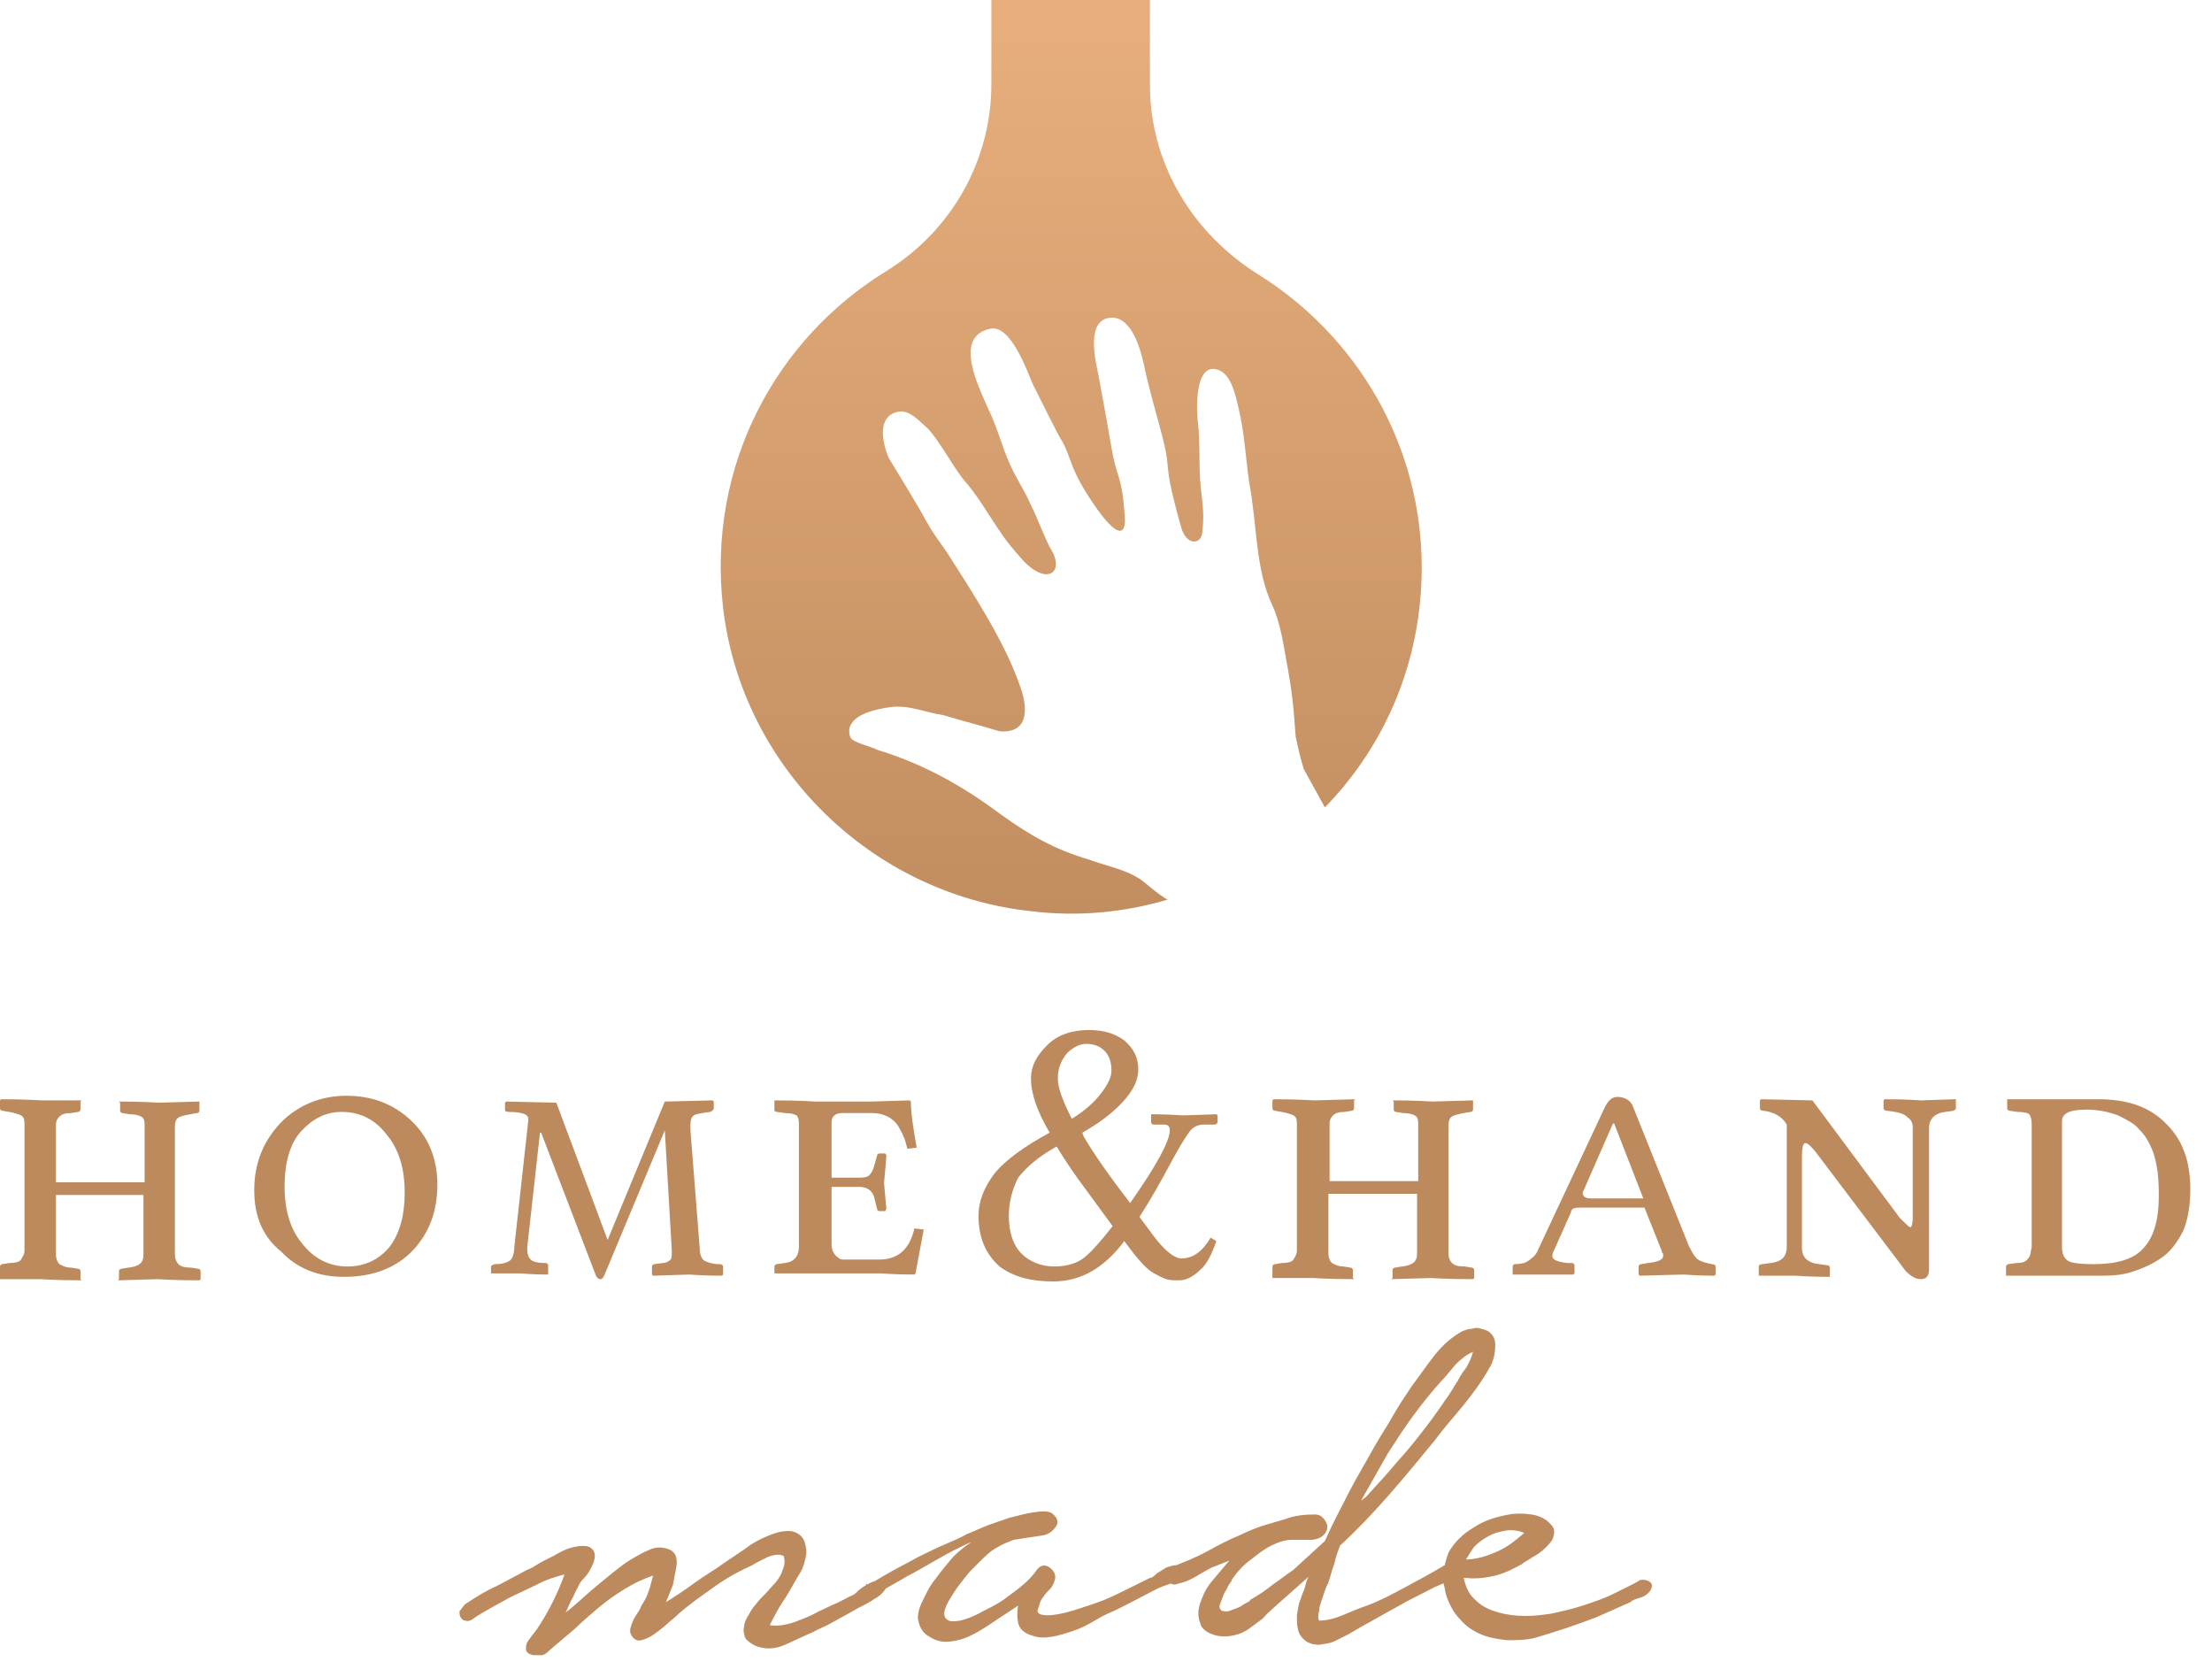 <svg width="95" height="72" viewBox="0 0 95 72" fill="none" xmlns="http://www.w3.org/2000/svg">
<g clip-path="url(#clip0)">
<path d="M0 54.729V54.382C0 54.333 0.05 54.283 0.1 54.283L0.401 54.234C0.651 54.234 0.852 54.184 0.902 54.085C0.952 53.986 1.052 53.887 1.052 53.689V48.241C1.052 48.043 1.002 47.944 0.902 47.894C0.801 47.845 0.651 47.795 0.401 47.745L0.1 47.696C0.05 47.696 0 47.647 0 47.597V47.25L0.05 47.201C1.152 47.201 1.703 47.25 1.803 47.25H3.506L3.456 47.3V47.647C3.456 47.696 3.406 47.745 3.356 47.745L3.055 47.795C2.805 47.795 2.655 47.845 2.555 47.944C2.454 48.043 2.404 48.142 2.404 48.29V50.767H6.211V48.29C6.211 48.092 6.161 47.993 6.061 47.944C5.961 47.894 5.81 47.845 5.56 47.845L5.259 47.795C5.209 47.795 5.159 47.745 5.159 47.696V47.349L5.109 47.3C6.161 47.3 6.762 47.349 6.812 47.349L8.565 47.3V47.349V47.696C8.565 47.745 8.515 47.795 8.465 47.795L8.165 47.845C7.914 47.894 7.714 47.944 7.664 47.993C7.563 48.043 7.513 48.191 7.513 48.34V53.887C7.513 54.036 7.563 54.184 7.664 54.283C7.764 54.382 7.914 54.432 8.215 54.432L8.515 54.481C8.565 54.481 8.615 54.531 8.615 54.58V54.927L8.565 54.977C7.413 54.977 6.812 54.927 6.762 54.927L5.059 54.977L5.109 54.927V54.58C5.109 54.531 5.159 54.481 5.209 54.481L5.51 54.432C5.961 54.382 6.161 54.234 6.161 53.887V51.312H2.404V53.887C2.404 54.036 2.454 54.184 2.555 54.283C2.655 54.333 2.805 54.432 3.055 54.432L3.356 54.481C3.406 54.481 3.456 54.531 3.456 54.58V54.927L3.506 54.977C2.404 54.977 1.803 54.927 1.753 54.927H0V54.729ZM10.919 51.113C10.919 49.925 11.32 48.984 12.072 48.191C12.823 47.448 13.775 47.052 14.877 47.052C15.979 47.052 16.88 47.399 17.631 48.092C18.383 48.786 18.784 49.727 18.784 50.866C18.784 52.005 18.433 52.946 17.732 53.689C17.03 54.432 16.029 54.828 14.776 54.828C13.674 54.828 12.773 54.481 12.072 53.739C11.27 53.095 10.919 52.203 10.919 51.113ZM12.222 50.965C12.222 51.955 12.472 52.797 12.973 53.392C13.474 54.036 14.125 54.382 14.927 54.382C15.678 54.382 16.279 54.085 16.73 53.54C17.181 52.946 17.381 52.154 17.381 51.212C17.381 50.172 17.131 49.33 16.58 48.687C16.079 48.043 15.428 47.745 14.676 47.745C13.975 47.745 13.424 48.043 12.923 48.587C12.472 49.083 12.222 49.875 12.222 50.965ZM21.088 54.729V54.382C21.088 54.333 21.138 54.333 21.238 54.283C21.538 54.283 21.739 54.234 21.889 54.135C21.989 54.085 22.089 53.837 22.089 53.54L22.691 48.092C22.691 47.944 22.64 47.894 22.54 47.845C22.44 47.795 22.19 47.745 21.839 47.745C21.739 47.745 21.689 47.696 21.689 47.696V47.349L21.739 47.3L23.893 47.349L26.096 53.243L28.551 47.3L30.605 47.25L30.655 47.3V47.597C30.655 47.647 30.605 47.696 30.504 47.745C30.104 47.795 29.853 47.845 29.803 47.894C29.703 47.944 29.653 48.092 29.653 48.29C29.653 48.29 29.653 48.34 29.653 48.389C29.653 48.439 29.653 48.488 29.653 48.538L30.054 53.639C30.054 53.887 30.154 54.085 30.254 54.135C30.354 54.184 30.555 54.283 30.905 54.283C31.005 54.283 31.055 54.333 31.055 54.382V54.729L31.005 54.779C30.154 54.779 29.703 54.729 29.603 54.729L28.05 54.779L28 54.729V54.382C28 54.333 28.05 54.283 28.1 54.283L28.451 54.234C28.601 54.234 28.701 54.184 28.801 54.085C28.852 54.036 28.852 53.887 28.852 53.689L28.551 48.538L25.946 54.779C25.896 54.878 25.846 54.927 25.796 54.927C25.696 54.927 25.646 54.878 25.596 54.779L23.241 48.637H23.191L22.64 53.59C22.64 53.837 22.691 53.986 22.791 54.085C22.891 54.184 23.091 54.234 23.442 54.234C23.492 54.234 23.542 54.283 23.542 54.333V54.679V54.729C22.841 54.729 22.44 54.679 22.29 54.679H21.088V54.729ZM33.259 54.729V54.382C33.259 54.333 33.309 54.283 33.359 54.283L33.71 54.234C34.111 54.184 34.311 53.937 34.311 53.54V48.241C34.311 48.043 34.261 47.944 34.211 47.894C34.111 47.845 33.961 47.795 33.71 47.795L33.359 47.745C33.309 47.745 33.259 47.696 33.259 47.696V47.3V47.25C34.411 47.25 34.962 47.3 35.013 47.3H37.417L39.07 47.25L39.12 47.3C39.12 47.795 39.22 48.439 39.37 49.281L38.969 49.33C38.919 49.132 38.869 48.934 38.819 48.835C38.719 48.587 38.619 48.439 38.569 48.34C38.469 48.191 38.318 48.043 38.118 47.944C37.918 47.845 37.717 47.795 37.467 47.795H36.164C35.864 47.795 35.714 47.944 35.714 48.191V50.569H36.916C37.166 50.569 37.317 50.519 37.367 50.42C37.467 50.321 37.517 50.172 37.567 49.974L37.667 49.628C37.667 49.578 37.717 49.529 37.767 49.529H38.018C38.018 49.529 38.068 49.578 38.068 49.628C38.018 50.321 37.968 50.717 37.968 50.816L38.068 51.906L38.018 52.005H37.767C37.717 52.005 37.667 51.955 37.667 51.906L37.567 51.51C37.517 51.163 37.267 50.965 36.916 50.965H35.714V53.441C35.714 53.639 35.764 53.739 35.864 53.887C35.964 53.986 36.064 54.085 36.215 54.085H37.767C38.569 54.085 39.07 53.639 39.27 52.748L39.671 52.797L39.32 54.679L39.27 54.729C38.419 54.729 37.918 54.679 37.818 54.679H34.912H33.259V54.729ZM42.025 52.203C42.025 51.559 42.275 50.965 42.726 50.37C43.177 49.826 43.978 49.231 45.08 48.637C44.529 47.696 44.279 46.953 44.279 46.309C44.279 45.764 44.529 45.319 44.98 44.873C45.431 44.427 46.032 44.229 46.783 44.229C47.385 44.229 47.885 44.378 48.286 44.675C48.687 45.021 48.887 45.418 48.887 45.913C48.887 46.359 48.687 46.804 48.236 47.3C47.785 47.795 47.184 48.241 46.483 48.637L46.533 48.786C46.934 49.479 47.585 50.42 48.537 51.658C49.689 50.024 50.24 48.984 50.24 48.538C50.24 48.34 50.139 48.29 49.989 48.29H49.538C49.488 48.29 49.438 48.241 49.438 48.191V47.894V47.845C50.19 47.845 50.69 47.894 50.841 47.894L52.243 47.845L52.293 47.894V48.142C52.293 48.241 52.243 48.29 52.143 48.29H51.692C51.442 48.29 51.241 48.389 51.091 48.587C50.941 48.786 50.69 49.182 50.34 49.826C49.839 50.767 49.388 51.559 48.937 52.253L49.488 52.995C49.989 53.689 50.44 54.036 50.74 54.036C51.241 54.036 51.642 53.739 51.993 53.144L52.243 53.293C52.043 53.837 51.843 54.283 51.542 54.531C51.241 54.828 50.941 54.977 50.64 54.977C50.39 54.977 50.24 54.977 50.089 54.927C49.939 54.878 49.739 54.779 49.488 54.63C49.238 54.481 48.987 54.184 48.737 53.887L48.286 53.293C47.435 54.432 46.433 55.026 45.231 55.026C44.279 55.026 43.528 54.828 42.927 54.382C42.325 53.837 42.025 53.144 42.025 52.203ZM43.327 52.203C43.327 52.946 43.528 53.491 43.878 53.837C44.229 54.184 44.73 54.382 45.281 54.382C45.832 54.382 46.283 54.234 46.583 53.986C46.884 53.739 47.284 53.293 47.785 52.649L46.333 50.668C45.832 49.974 45.531 49.479 45.381 49.231C44.58 49.677 44.079 50.123 43.728 50.569C43.478 51.064 43.327 51.609 43.327 52.203ZM45.431 46.309C45.431 46.705 45.631 47.25 46.032 48.043C46.583 47.696 46.984 47.349 47.284 46.953C47.585 46.557 47.735 46.26 47.735 45.962C47.735 45.616 47.635 45.319 47.435 45.12C47.234 44.922 46.984 44.823 46.633 44.823C46.383 44.823 46.082 44.972 45.832 45.22C45.581 45.517 45.431 45.863 45.431 46.309ZM54.648 54.729V54.382C54.648 54.333 54.698 54.283 54.748 54.283L55.048 54.234C55.299 54.234 55.499 54.184 55.549 54.085C55.599 53.986 55.699 53.887 55.699 53.689V48.241C55.699 48.043 55.649 47.944 55.549 47.894C55.449 47.845 55.299 47.795 55.048 47.745L54.748 47.696C54.698 47.696 54.648 47.647 54.648 47.597V47.25L54.698 47.201C55.8 47.201 56.35 47.25 56.451 47.25L58.204 47.201L58.154 47.25V47.597C58.154 47.647 58.104 47.696 58.054 47.696L57.753 47.745C57.503 47.745 57.352 47.795 57.252 47.894C57.152 47.993 57.102 48.092 57.102 48.241V50.717H60.909V48.241C60.909 48.043 60.859 47.944 60.758 47.894C60.658 47.845 60.508 47.795 60.258 47.795L59.957 47.745C59.907 47.745 59.857 47.696 59.857 47.647V47.3L59.807 47.25C60.859 47.25 61.46 47.3 61.51 47.3L63.263 47.25V47.3V47.647C63.263 47.696 63.213 47.745 63.163 47.745L62.862 47.795C62.612 47.845 62.411 47.894 62.361 47.944C62.261 47.993 62.211 48.142 62.211 48.29V53.837C62.211 53.986 62.261 54.135 62.361 54.234C62.461 54.333 62.612 54.382 62.912 54.382L63.213 54.432C63.263 54.432 63.313 54.481 63.313 54.531V54.878L63.263 54.927C62.111 54.927 61.51 54.878 61.46 54.878L59.757 54.927L59.807 54.878V54.531C59.807 54.481 59.857 54.432 59.907 54.432L60.207 54.382C60.658 54.333 60.859 54.184 60.859 53.837V51.262H57.052V53.837C57.052 53.986 57.102 54.135 57.202 54.234C57.302 54.283 57.453 54.382 57.703 54.382L58.004 54.432C58.054 54.432 58.104 54.481 58.104 54.531V54.878L58.154 54.927C57.052 54.927 56.451 54.878 56.401 54.878H54.648V54.729ZM64.966 54.729V54.382C64.966 54.333 65.016 54.283 65.066 54.283C65.266 54.283 65.417 54.234 65.467 54.234C65.567 54.184 65.667 54.135 65.767 54.036C65.918 53.937 66.018 53.788 66.068 53.639L68.923 47.547C69.073 47.25 69.224 47.102 69.474 47.102C69.775 47.102 70.025 47.25 70.125 47.498L72.529 53.491C72.68 53.788 72.78 53.986 72.93 54.085C73.08 54.184 73.281 54.234 73.531 54.283C73.631 54.283 73.681 54.333 73.681 54.382V54.729L73.631 54.779C72.88 54.779 72.429 54.729 72.279 54.729L70.426 54.779L70.376 54.729V54.382C70.376 54.333 70.426 54.283 70.476 54.283L70.776 54.234C71.227 54.184 71.427 54.085 71.427 53.937C71.427 53.937 71.427 53.887 71.427 53.837C71.377 53.788 71.377 53.788 71.377 53.739L70.626 51.856H67.821C67.621 51.856 67.47 51.906 67.47 52.054L66.719 53.739C66.669 53.837 66.669 53.887 66.669 53.937C66.669 54.085 66.869 54.184 67.32 54.234H67.52C67.57 54.234 67.621 54.283 67.621 54.333V54.679L67.57 54.729C67.32 54.729 67.07 54.729 66.819 54.729C66.569 54.729 66.368 54.729 66.218 54.729C66.068 54.729 65.968 54.729 65.918 54.729H64.966ZM67.971 51.212C67.971 51.361 68.071 51.46 68.322 51.46H70.576L69.324 48.241H69.274L67.971 51.212ZM75.535 54.729V54.382C75.535 54.333 75.585 54.283 75.685 54.283L76.036 54.234C76.486 54.184 76.737 53.986 76.737 53.54V48.29C76.537 47.944 76.186 47.745 75.735 47.696C75.635 47.696 75.585 47.647 75.585 47.597V47.25L75.635 47.201L77.839 47.25L81.596 52.302C81.846 52.55 81.996 52.698 82.046 52.698C82.096 52.698 82.147 52.55 82.147 52.302V48.439C82.147 48.241 82.096 48.092 81.946 47.993C81.796 47.845 81.646 47.795 81.395 47.745L81.045 47.696C80.944 47.696 80.894 47.647 80.894 47.597V47.25L80.944 47.201C81.946 47.201 82.447 47.25 82.497 47.25L83.95 47.201H84V47.597C84 47.647 83.95 47.647 83.9 47.696L83.549 47.745C83.098 47.795 82.848 48.043 82.848 48.439V54.481C82.848 54.779 82.748 54.927 82.497 54.927C82.297 54.927 82.096 54.828 81.846 54.58L77.989 49.479C77.789 49.231 77.638 49.083 77.538 49.083C77.438 49.083 77.388 49.281 77.388 49.677V53.59C77.388 53.986 77.638 54.234 78.139 54.283L78.49 54.333C78.54 54.333 78.59 54.382 78.59 54.432V54.779V54.828C77.689 54.828 77.188 54.779 77.088 54.779H75.535V54.729ZM86.154 54.729V54.382C86.154 54.333 86.204 54.283 86.254 54.283L86.605 54.234C86.855 54.234 87.005 54.184 87.105 54.036C87.206 53.937 87.206 53.788 87.256 53.54V48.241C87.256 48.043 87.206 47.944 87.156 47.845C87.105 47.795 86.905 47.745 86.655 47.745L86.304 47.696C86.254 47.696 86.204 47.647 86.204 47.597V47.25V47.201C86.454 47.201 86.705 47.201 87.005 47.201C87.256 47.201 87.506 47.201 87.606 47.201C87.757 47.201 87.857 47.201 87.907 47.201C88.207 47.201 88.558 47.201 88.959 47.201C89.359 47.201 89.76 47.201 90.111 47.201C91.413 47.201 92.365 47.547 93.066 48.29C93.767 48.984 94.068 49.925 94.068 51.064C94.068 51.757 93.968 52.352 93.767 52.847C93.517 53.342 93.216 53.739 92.866 53.986C92.515 54.234 92.114 54.432 91.663 54.58C91.263 54.729 90.812 54.779 90.311 54.779C89.66 54.779 89.159 54.779 88.859 54.779C88.558 54.779 88.257 54.779 87.957 54.779H86.154V54.729ZM88.558 53.59C88.558 53.837 88.658 54.036 88.808 54.135C88.959 54.234 89.359 54.283 89.91 54.283C90.862 54.283 91.613 54.085 92.014 53.639C92.465 53.194 92.715 52.451 92.715 51.361C92.715 51.113 92.715 50.767 92.665 50.321C92.615 50.024 92.565 49.677 92.415 49.33C92.265 48.984 92.114 48.736 91.864 48.488C91.663 48.241 91.363 48.092 90.962 47.894C90.561 47.745 90.111 47.647 89.61 47.647C88.909 47.647 88.558 47.795 88.558 48.142V53.59ZM20.036 68.845C20.486 68.547 20.887 68.3 21.338 68.102C21.789 67.854 22.19 67.656 22.64 67.408C22.791 67.359 22.941 67.26 23.191 67.111C23.442 66.963 23.692 66.864 23.943 66.715C24.193 66.566 24.444 66.467 24.694 66.418C24.945 66.368 25.145 66.368 25.295 66.418C25.495 66.517 25.546 66.665 25.546 66.814C25.546 66.963 25.495 67.111 25.395 67.309C25.295 67.507 25.195 67.656 25.045 67.805C24.894 67.953 24.844 68.102 24.794 68.201C24.694 68.349 24.644 68.547 24.544 68.696C24.444 68.894 24.393 69.043 24.293 69.241C24.744 68.894 25.095 68.547 25.445 68.25C25.796 67.953 26.047 67.755 26.347 67.507C26.597 67.309 26.848 67.111 27.098 66.963C27.349 66.814 27.599 66.665 27.85 66.566C28.15 66.418 28.401 66.418 28.701 66.517C29.002 66.616 29.102 66.864 29.052 67.26C29.002 67.507 28.952 67.805 28.902 68.052C28.801 68.3 28.701 68.547 28.601 68.795C29.002 68.547 29.453 68.25 29.853 67.953C30.254 67.656 30.705 67.408 31.105 67.111C31.456 66.864 31.857 66.616 32.258 66.319C32.658 66.071 33.109 65.873 33.51 65.774C33.81 65.724 34.011 65.724 34.211 65.823C34.411 65.922 34.512 66.071 34.562 66.22C34.612 66.418 34.662 66.616 34.612 66.814C34.562 67.062 34.512 67.26 34.411 67.458C34.161 67.854 33.961 68.25 33.71 68.647C33.46 68.993 33.259 69.389 33.059 69.786C33.359 69.835 33.76 69.786 34.161 69.637C34.562 69.489 34.912 69.34 35.163 69.191C35.413 69.092 35.664 68.944 35.914 68.845C36.164 68.746 36.365 68.597 36.615 68.498C36.715 68.448 36.766 68.399 36.866 68.3C36.966 68.201 37.066 68.151 37.216 68.052C37.317 68.003 37.467 67.904 37.567 67.904C37.667 67.854 37.767 67.854 37.867 67.904C38.068 68.003 38.118 68.102 38.018 68.25C37.918 68.399 37.767 68.547 37.567 68.647C37.367 68.795 37.166 68.894 36.966 68.993C36.766 69.092 36.615 69.191 36.515 69.241C36.265 69.389 35.964 69.538 35.714 69.687C35.463 69.835 35.163 69.934 34.912 70.083C34.562 70.231 34.161 70.43 33.71 70.628C33.259 70.826 32.859 70.826 32.458 70.677C32.258 70.578 32.107 70.479 32.007 70.331C31.957 70.182 31.907 70.033 31.957 69.835C31.957 69.687 32.057 69.489 32.157 69.34C32.258 69.142 32.358 68.993 32.458 68.894C32.558 68.746 32.708 68.597 32.859 68.448C33.009 68.3 33.159 68.102 33.309 67.953C33.46 67.755 33.56 67.606 33.61 67.408C33.71 67.21 33.71 67.012 33.66 66.814C33.46 66.715 33.209 66.764 32.959 66.864C32.658 67.012 32.458 67.111 32.308 67.21C31.757 67.458 31.206 67.755 30.655 68.151C30.104 68.547 29.603 68.894 29.152 69.29C29.102 69.34 28.952 69.489 28.751 69.637C28.551 69.835 28.351 69.984 28.15 70.132C27.95 70.281 27.75 70.38 27.549 70.43C27.349 70.479 27.198 70.38 27.098 70.182C27.048 70.083 27.048 69.984 27.098 69.835C27.148 69.687 27.198 69.538 27.299 69.389C27.399 69.241 27.499 69.092 27.549 68.944C27.649 68.795 27.699 68.696 27.75 68.597C27.8 68.498 27.85 68.349 27.9 68.201C27.95 68.003 28 67.854 28.05 67.656C27.599 67.805 27.198 68.003 26.798 68.25C26.397 68.498 26.047 68.746 25.696 69.043C25.345 69.34 24.995 69.637 24.694 69.934C24.343 70.231 23.993 70.529 23.642 70.826C23.542 70.925 23.442 71.024 23.291 71.073C23.141 71.123 23.041 71.123 22.891 71.073C22.691 71.024 22.59 70.925 22.59 70.826C22.59 70.727 22.59 70.628 22.64 70.529C22.691 70.43 22.791 70.331 22.841 70.231C22.941 70.132 22.991 70.033 23.041 69.984C23.542 69.241 23.943 68.448 24.243 67.606C23.843 67.706 23.392 67.854 23.041 68.052C22.64 68.25 22.29 68.399 21.889 68.597C21.639 68.746 21.338 68.894 21.088 69.043C20.837 69.191 20.537 69.34 20.286 69.538C20.186 69.588 20.086 69.637 19.986 69.588C19.886 69.588 19.835 69.538 19.785 69.439C19.735 69.389 19.735 69.29 19.735 69.191C19.886 68.993 19.936 68.894 20.036 68.845ZM37.467 67.953C37.717 67.805 37.968 67.656 38.318 67.458C38.669 67.26 39.07 67.062 39.42 66.864C39.821 66.665 40.222 66.467 40.572 66.319C40.923 66.17 41.274 66.022 41.524 65.873C41.674 65.823 41.875 65.724 42.225 65.576C42.576 65.427 42.927 65.328 43.327 65.18C43.728 65.081 44.079 64.981 44.429 64.932C44.78 64.882 45.03 64.882 45.181 64.981C45.431 65.18 45.481 65.378 45.331 65.576C45.181 65.774 45.03 65.873 44.83 65.922L43.528 66.121C43.277 66.22 43.027 66.319 42.877 66.418C42.676 66.517 42.476 66.665 42.275 66.864C42.175 66.963 42.025 67.111 41.775 67.359C41.524 67.606 41.324 67.904 41.123 68.151C40.923 68.448 40.723 68.746 40.623 68.993C40.522 69.241 40.522 69.439 40.673 69.538C40.773 69.637 40.973 69.637 41.224 69.588C41.474 69.538 41.724 69.439 42.025 69.29C42.275 69.142 42.526 69.043 42.776 68.894C43.027 68.746 43.177 68.647 43.227 68.597C43.778 68.201 44.229 67.854 44.529 67.408C44.68 67.21 44.88 67.161 45.08 67.309C45.281 67.458 45.381 67.656 45.281 67.904C45.231 68.052 45.181 68.151 45.08 68.25C44.98 68.349 44.88 68.448 44.83 68.547C44.73 68.647 44.68 68.746 44.63 68.944C44.58 69.092 44.529 69.191 44.58 69.241C44.63 69.29 44.68 69.34 44.78 69.34C45.03 69.389 45.381 69.34 45.782 69.241C46.182 69.142 46.583 68.993 47.034 68.845C47.485 68.696 47.885 68.498 48.286 68.3C48.687 68.102 49.088 67.904 49.388 67.755C49.488 67.755 49.589 67.656 49.689 67.557C49.839 67.458 49.939 67.408 50.089 67.309C50.24 67.26 50.39 67.21 50.49 67.21C50.64 67.21 50.74 67.26 50.791 67.359C50.891 67.458 50.891 67.557 50.791 67.656C50.69 67.755 50.59 67.854 50.44 67.904C50.29 68.003 50.139 68.052 49.989 68.102C49.839 68.151 49.739 68.201 49.639 68.25C49.338 68.399 48.987 68.597 48.687 68.746C48.386 68.894 48.036 69.092 47.685 69.241C47.435 69.34 47.184 69.489 46.934 69.637C46.683 69.786 46.383 69.934 46.082 70.033C45.782 70.132 45.481 70.231 45.181 70.281C44.88 70.331 44.58 70.331 44.329 70.231C43.978 70.132 43.778 69.934 43.728 69.687C43.678 69.439 43.678 69.191 43.728 68.944L42.977 69.439C42.676 69.637 42.325 69.885 41.975 70.083C41.624 70.281 41.274 70.43 40.873 70.479C40.522 70.529 40.222 70.479 39.921 70.281C39.621 70.132 39.47 69.835 39.42 69.489C39.42 69.29 39.47 69.043 39.621 68.746C39.771 68.448 39.921 68.102 40.172 67.805C40.422 67.458 40.673 67.161 40.923 66.864C41.224 66.566 41.474 66.368 41.724 66.22C41.574 66.269 41.374 66.368 41.073 66.517C40.773 66.665 40.422 66.864 40.072 67.062C39.721 67.26 39.32 67.507 38.919 67.706C38.519 67.953 38.118 68.151 37.818 68.349C37.717 68.399 37.617 68.448 37.517 68.399C37.417 68.399 37.367 68.349 37.267 68.25C37.216 68.201 37.166 68.102 37.216 68.003C37.317 68.102 37.367 68.003 37.467 67.953ZM50.39 67.26C50.891 67.062 51.392 66.864 51.843 66.616C52.293 66.368 52.744 66.121 53.245 65.922C53.545 65.774 53.896 65.625 54.197 65.526C54.547 65.427 54.848 65.328 55.199 65.229C55.599 65.081 56 65.031 56.451 65.031C56.651 65.031 56.751 65.081 56.901 65.279C57.002 65.427 57.052 65.576 56.952 65.774C56.901 65.873 56.801 65.972 56.701 66.022C56.601 66.071 56.451 66.121 56.3 66.121C56.15 66.121 56 66.121 55.85 66.121C55.699 66.121 55.549 66.121 55.449 66.121C55.199 66.121 54.898 66.22 54.597 66.368C54.297 66.517 54.046 66.715 53.796 66.913C53.445 67.161 53.145 67.458 52.894 67.854C52.894 67.904 52.844 67.953 52.744 68.102C52.694 68.25 52.594 68.349 52.544 68.498C52.494 68.647 52.444 68.746 52.394 68.894C52.343 68.993 52.394 69.092 52.444 69.142C52.494 69.191 52.594 69.191 52.744 69.191C52.894 69.142 52.995 69.092 53.145 69.043C53.295 68.993 53.395 68.894 53.495 68.845C53.596 68.795 53.696 68.746 53.696 68.696C54.046 68.498 54.347 68.3 54.648 68.052C54.948 67.854 55.249 67.606 55.549 67.408L56.901 66.17C57.202 65.477 57.553 64.833 57.903 64.139C58.254 63.446 58.655 62.802 59.005 62.158C59.256 61.713 59.556 61.267 59.807 60.821C60.057 60.375 60.358 59.929 60.658 59.484C60.959 59.087 61.259 58.642 61.61 58.196C61.961 57.75 62.361 57.404 62.812 57.156C62.962 57.106 63.062 57.057 63.213 57.057C63.363 57.007 63.463 57.007 63.614 57.057C63.814 57.106 63.964 57.156 64.064 57.304C64.165 57.404 64.215 57.552 64.215 57.701C64.215 57.849 64.215 58.047 64.165 58.246C64.114 58.444 64.064 58.592 63.964 58.741C63.664 59.286 63.263 59.831 62.862 60.326C62.461 60.821 62.011 61.316 61.61 61.861C60.959 62.654 60.308 63.446 59.656 64.189C59.005 64.932 58.304 65.675 57.553 66.368C57.453 66.616 57.352 66.913 57.302 67.161C57.202 67.408 57.152 67.656 57.052 67.953C57.002 68.052 56.952 68.151 56.901 68.3C56.851 68.448 56.801 68.597 56.751 68.746C56.701 68.894 56.651 69.043 56.651 69.191C56.601 69.34 56.601 69.489 56.651 69.588C57.002 69.588 57.352 69.489 57.703 69.34C58.054 69.191 58.404 69.043 58.705 68.944C59.256 68.746 59.807 68.448 60.358 68.151C60.909 67.854 61.46 67.557 61.961 67.26C62.011 67.21 62.111 67.21 62.211 67.161C62.311 67.161 62.411 67.161 62.511 67.161C62.612 67.161 62.662 67.21 62.662 67.309C62.662 67.408 62.662 67.507 62.562 67.606C62.461 67.755 62.311 67.854 62.111 67.953C61.91 68.003 61.76 68.102 61.61 68.151C61.059 68.448 60.508 68.696 60.007 68.993C59.456 69.29 58.955 69.588 58.404 69.885C58.254 69.984 58.054 70.083 57.903 70.182C57.703 70.281 57.503 70.38 57.302 70.479C57.102 70.578 56.901 70.578 56.651 70.628C56.451 70.628 56.25 70.578 56.1 70.479C55.9 70.331 55.8 70.182 55.749 69.984C55.699 69.786 55.699 69.588 55.699 69.34C55.749 69.142 55.749 68.894 55.85 68.696C55.9 68.498 56 68.3 56.05 68.151C56.05 68.052 56.1 68.003 56.1 67.953C56.1 67.904 56.15 67.805 56.2 67.706L54.748 68.993C54.597 69.142 54.397 69.29 54.247 69.489C54.046 69.637 53.846 69.786 53.646 69.934C53.445 70.083 53.195 70.182 52.944 70.231C52.694 70.281 52.494 70.281 52.243 70.231C51.843 70.132 51.592 69.934 51.542 69.687C51.442 69.439 51.442 69.142 51.542 68.845C51.642 68.547 51.792 68.201 52.043 67.904C52.293 67.606 52.544 67.309 52.794 67.012L52.043 67.309C51.843 67.408 51.592 67.557 51.342 67.706C51.091 67.854 50.841 67.953 50.59 68.003C50.49 68.052 50.39 68.052 50.29 68.003C50.19 67.953 50.139 67.904 50.139 67.805C50.089 67.706 50.089 67.656 50.139 67.557C50.24 67.359 50.29 67.309 50.39 67.26ZM58.655 64.288C59.156 63.743 59.656 63.198 60.107 62.654C60.608 62.109 61.059 61.514 61.51 60.92C61.71 60.623 61.91 60.375 62.061 60.128C62.261 59.88 62.411 59.583 62.612 59.286C62.662 59.187 62.762 58.989 62.962 58.741C63.113 58.493 63.213 58.246 63.263 58.047C63.012 58.147 62.762 58.345 62.511 58.592C62.261 58.889 62.111 59.087 61.961 59.236C61.51 59.731 61.109 60.227 60.708 60.772C60.308 61.316 59.957 61.861 59.606 62.406L58.454 64.437L58.655 64.288ZM62.211 66.665C62.461 66.22 62.812 65.873 63.313 65.576C63.764 65.279 64.265 65.13 64.816 65.031C65.066 64.981 65.417 64.981 65.767 65.031C66.118 65.081 66.418 65.229 66.619 65.477C66.769 65.625 66.769 65.774 66.719 65.972C66.669 66.17 66.519 66.319 66.368 66.467C66.218 66.616 66.018 66.764 65.817 66.864C65.617 67.012 65.467 67.062 65.367 67.161C65.016 67.359 64.615 67.557 64.215 67.656C63.814 67.755 63.363 67.805 62.962 67.755H62.862C62.962 68.201 63.113 68.498 63.413 68.746C63.664 68.993 64.014 69.142 64.365 69.241C64.715 69.34 65.116 69.389 65.517 69.389C65.918 69.389 66.268 69.34 66.619 69.29C67.07 69.191 67.52 69.092 67.971 68.944C68.422 68.795 68.873 68.647 69.274 68.448C69.474 68.349 69.674 68.25 69.875 68.151C70.075 68.052 70.275 67.953 70.426 67.854C70.576 67.805 70.726 67.854 70.826 67.904C70.977 68.003 70.977 68.102 70.876 68.3C70.776 68.448 70.626 68.547 70.476 68.597C70.275 68.647 70.125 68.696 70.025 68.795L68.572 69.439C67.671 69.786 66.769 70.083 65.918 70.331C65.517 70.43 65.116 70.43 64.715 70.43C64.315 70.38 63.964 70.331 63.614 70.182C63.263 70.033 62.962 69.835 62.712 69.538C62.461 69.29 62.261 68.944 62.111 68.498C62.061 68.349 62.061 68.201 62.011 68.052C61.961 67.904 61.961 67.755 62.011 67.606C62.011 67.21 62.111 66.963 62.211 66.665ZM62.962 66.963C63.413 66.963 63.864 66.814 64.315 66.616C64.766 66.418 65.116 66.121 65.467 65.823C65.216 65.724 64.916 65.675 64.665 65.724C64.415 65.774 64.165 65.823 63.914 65.972C63.714 66.071 63.513 66.22 63.313 66.418C63.163 66.616 63.062 66.814 62.962 66.963ZM49.088 37.84C48.436 37.344 47.535 37.196 46.733 36.899C45.381 36.502 44.279 35.908 42.977 34.967C41.324 33.729 39.621 32.788 37.667 32.194C37.417 32.045 36.615 31.896 36.515 31.649C36.265 30.906 37.116 30.51 38.268 30.361C39.07 30.262 39.771 30.609 40.522 30.708C41.324 30.955 42.125 31.154 42.927 31.401C44.129 31.5 44.179 30.51 43.828 29.519C43.177 27.587 41.775 25.458 40.673 23.724C40.372 23.278 40.072 22.932 39.621 22.09C39.32 21.545 38.318 19.91 38.168 19.663C37.918 19.069 37.617 17.88 38.569 17.682C39.07 17.583 39.47 18.078 39.821 18.375C40.322 18.87 41.023 20.208 41.474 20.703C42.325 21.694 42.776 22.783 43.728 23.823C44.88 25.26 45.782 24.616 45.13 23.576C44.83 23.031 44.58 22.288 44.279 21.694C43.928 20.901 43.628 20.554 43.277 19.712C43.027 19.118 42.776 18.227 42.476 17.632C42.025 16.592 40.923 14.462 42.526 14.116C43.428 13.918 44.129 15.998 44.379 16.543C44.88 17.533 45.431 18.672 45.631 18.969C46.032 19.712 45.932 20.109 46.934 21.594C48.036 23.229 48.436 23.031 48.286 21.941C48.186 20.455 47.935 20.455 47.735 19.217C47.635 18.623 47.385 17.236 47.184 16.146C47.084 15.651 46.633 13.918 47.535 13.67C48.486 13.422 48.937 14.759 49.138 15.7C49.338 16.691 49.739 18.028 49.939 18.821C50.34 20.406 49.889 19.663 50.74 22.684C50.991 23.477 51.642 23.378 51.642 22.783C51.742 21.941 51.592 21.297 51.542 20.604C51.492 19.712 51.542 18.969 51.442 18.078C51.392 17.682 51.291 15.7 52.193 15.849C52.844 15.948 53.045 16.889 53.195 17.533C53.445 18.573 53.495 19.613 53.646 20.703C53.996 22.486 53.896 24.418 54.648 26.003C54.998 26.745 55.148 27.835 55.249 28.38C55.499 29.717 55.549 30.311 55.649 31.649C55.749 32.094 55.85 32.59 56 33.035C56.3 33.58 56.601 34.125 56.901 34.67C59.506 31.995 61.059 28.38 61.059 24.368C61.059 19.069 58.254 14.413 54.046 11.788C51.191 10.005 49.388 6.984 49.388 3.665V0H42.576V3.616C42.576 6.884 40.873 9.906 38.068 11.639C33.309 14.561 30.354 20.009 31.055 26.102C31.857 32.937 37.417 38.385 44.279 39.127C46.333 39.375 48.286 39.177 50.139 38.632C49.739 38.385 49.388 38.087 49.088 37.84Z" fill="url(#paint0_linear)"/>
</g>
<defs>
<linearGradient id="paint0_linear" x1="47.034" y1="0" x2="47.034" y2="71.111" gradientUnits="userSpaceOnUse">
<stop stop-color="#E8AF7D"/>
<stop offset="0.615" stop-color="#BD8A5D"/>
<stop offset="1" stop-color="#BD8A5D"/>
</linearGradient>
<clipPath id="clip0">
<rect width="94.068" height="71.073" fill="white"/>
</clipPath>
</defs>
</svg>
